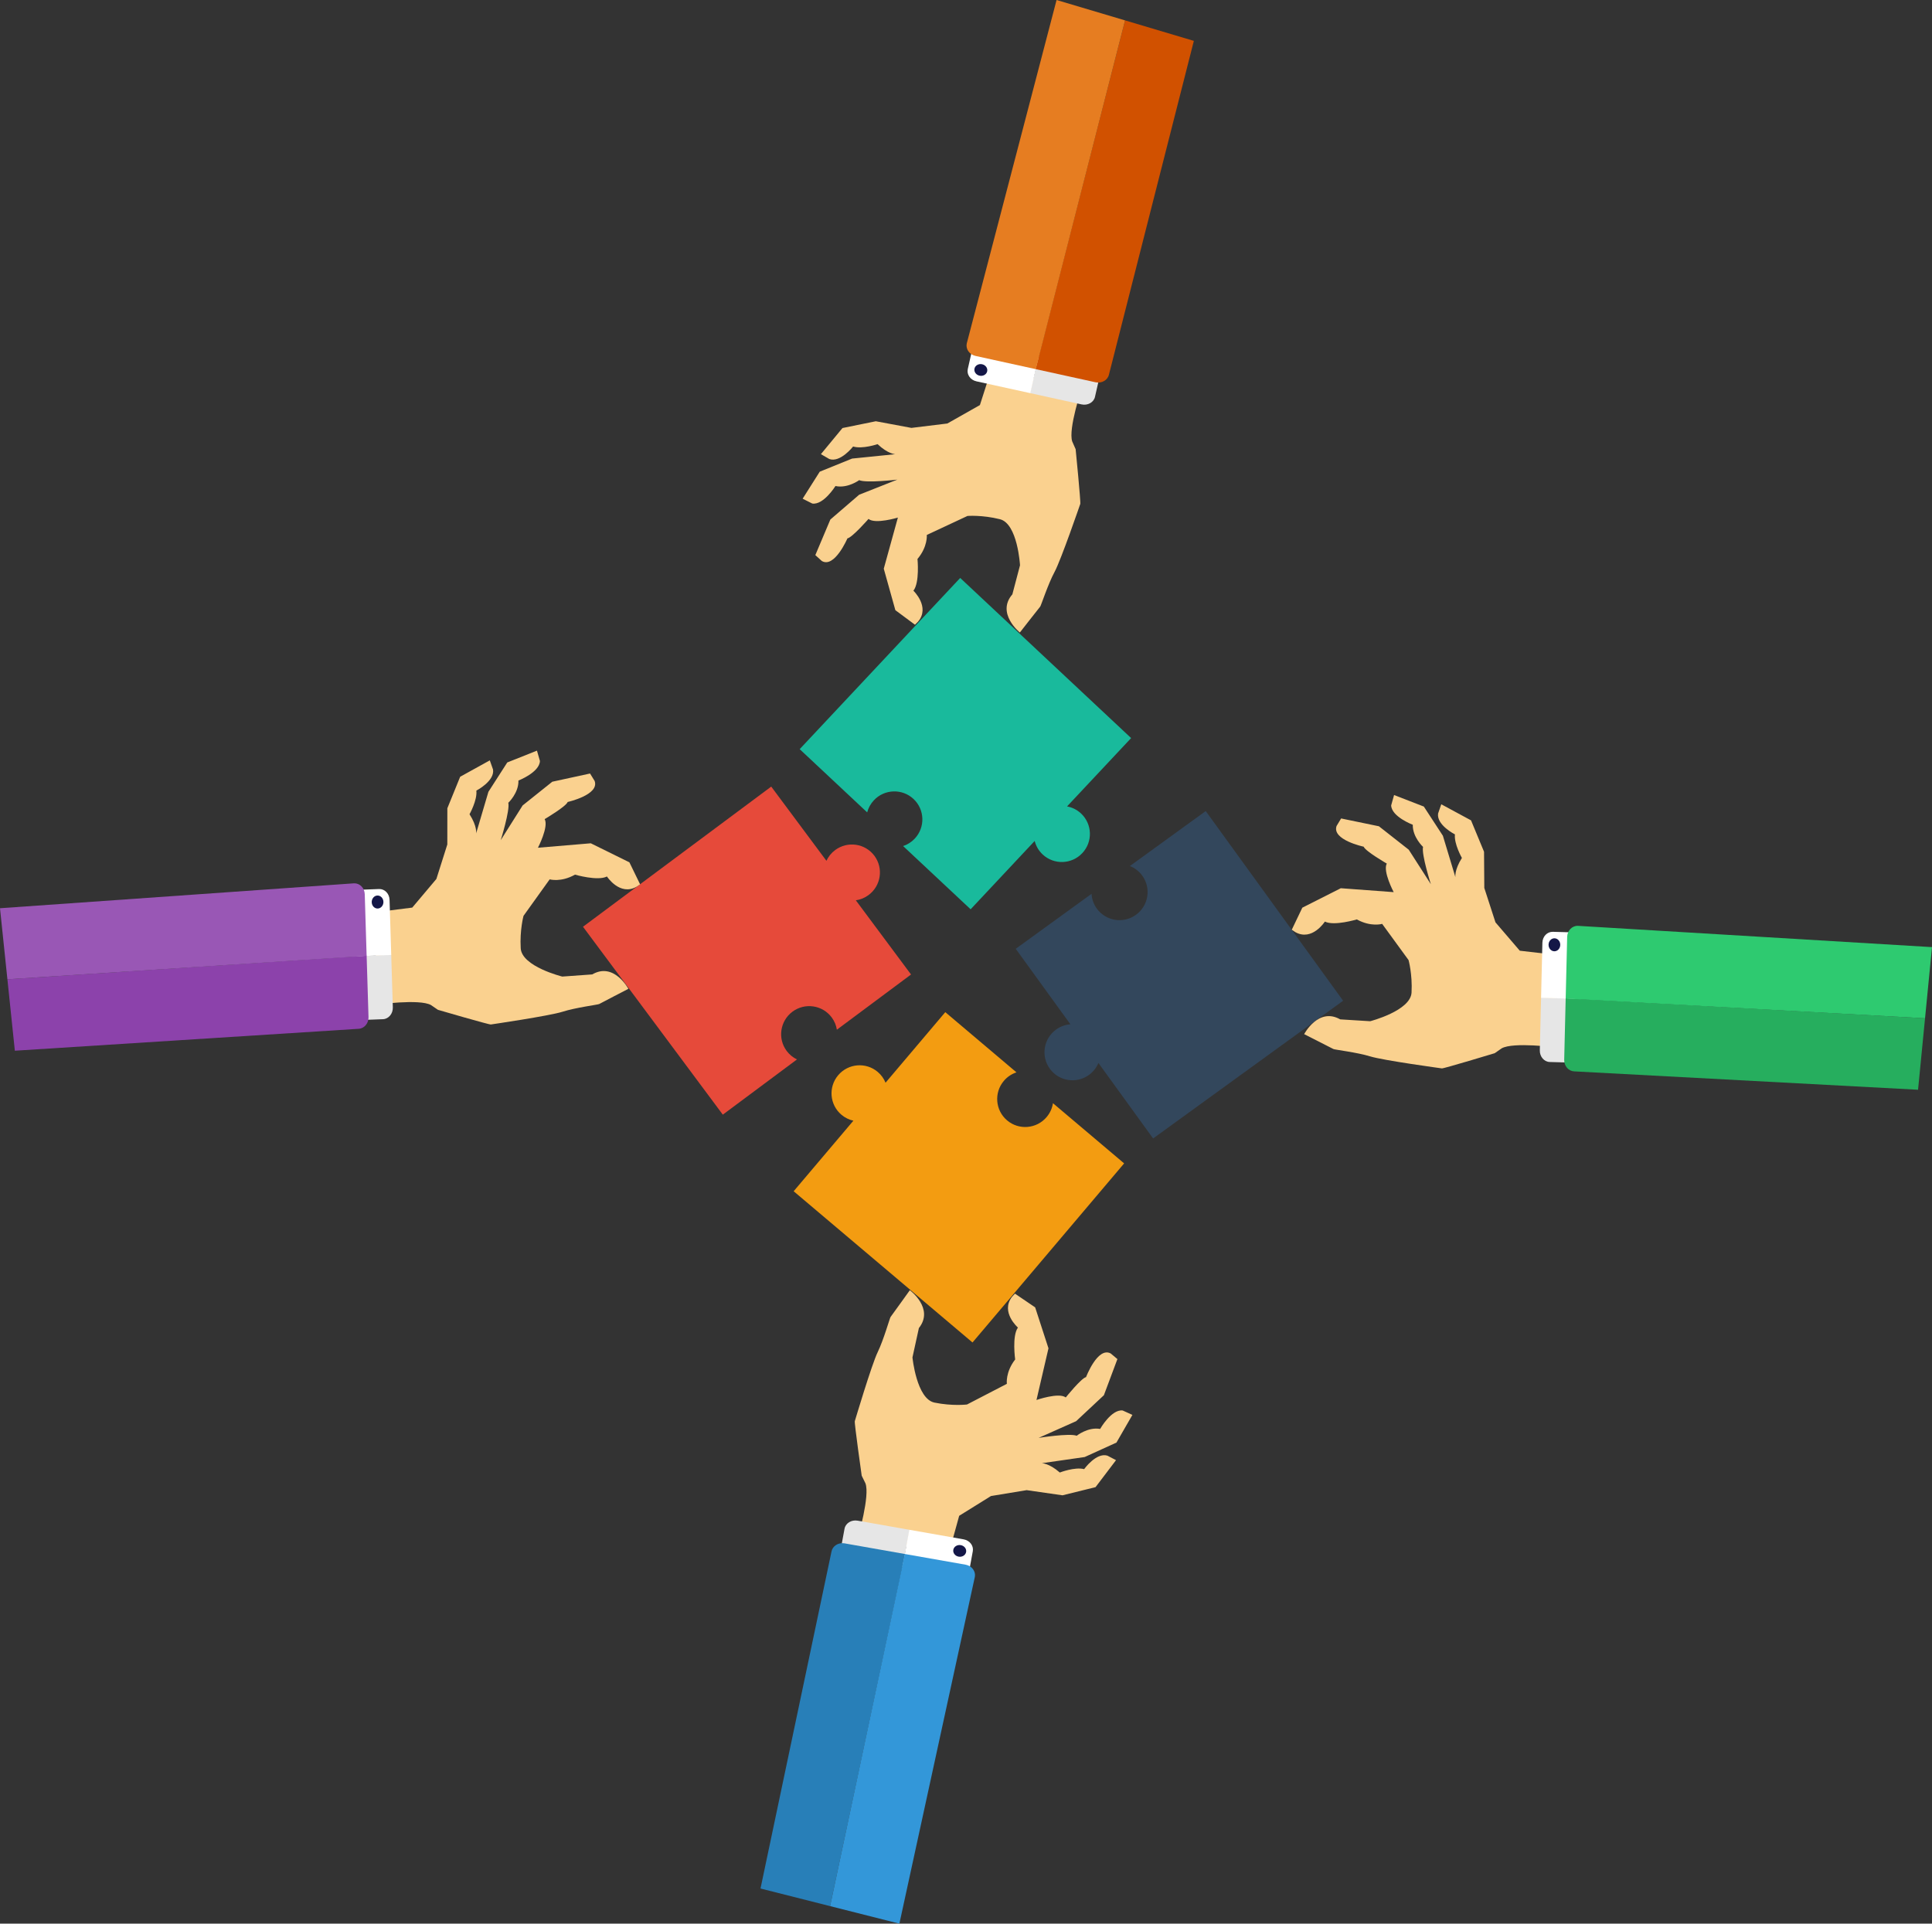 <?xml version="1.0" encoding="UTF-8" standalone="no"?>
<svg
   xmlns:dc="http://purl.org/dc/elements/1.1/"
   xmlns:cc="http://creativecommons.org/ns#"
   xmlns:rdf="http://www.w3.org/1999/02/22-rdf-syntax-ns#"
   xmlns:svg="http://www.w3.org/2000/svg"
   xmlns="http://www.w3.org/2000/svg"
   xmlns:sodipodi="http://sodipodi.sourceforge.net/DTD/sodipodi-0.dtd"
   xmlns:inkscape="http://www.inkscape.org/namespaces/inkscape"
   width="623.484pt"
   height="620.875pt"
   viewBox="0 0 623.484 620.875"
   version="1.2"
   id="svg621"
   sodipodi:docname="hands.svg"
   inkscape:version="0.92.5 (2060ec1f9f, 2020-04-08)">
  <rect x="0" y="0" width="623.484" height="620.875" fill="#333333" stroke="none"/>
  <sodipodi:namedview
     pagecolor="#ffffff"
     bordercolor="#666666"
     borderopacity="1"
     objecttolerance="10"
     gridtolerance="10"
     guidetolerance="10"
     inkscape:pageopacity="0"
     inkscape:pageshadow="2"
     inkscape:window-width="768"
     inkscape:window-height="480"
     id="namedview623"
     showgrid="false"
     inkscape:zoom="0.21851852"
     inkscape:cx="-197.68538"
     inkscape:cy="433.31771"
     inkscape:window-x="0"
     inkscape:window-y="0"
     inkscape:window-maximized="0"
     inkscape:current-layer="svg621" />
  <defs
     id="defs338">
    <clipPath
       id="clip1">
      <path
         d="M 414,370 H 520 V 477 H 414 Z m 0,0"
         id="path2"
         inkscape:connector-curvature="0" />
    </clipPath>
    <clipPath
       id="clip2">
      <path
         d="M 433.875,81 748.566,421.297 375.785,766.031 61.09,425.734 Z m 0,0"
         id="path5"
         inkscape:connector-curvature="0" />
    </clipPath>
    <clipPath
       id="clip3">
      <path
         d="M 433.875,81 748.566,421.297 375.785,766.031 61.09,425.734 Z m 0,0"
         id="path8"
         inkscape:connector-curvature="0" />
    </clipPath>
    <clipPath
       id="clip4">
      <path
         d="M 433.875,81 748.414,421.133 375.441,766.043 60.902,425.91 Z m 0,0"
         id="path11"
         inkscape:connector-curvature="0" />
    </clipPath>
    <clipPath
       id="clip5">
      <path
         d="M 344,295 H 452 V 403 H 344 Z m 0,0"
         id="path14"
         inkscape:connector-curvature="0" />
    </clipPath>
    <clipPath
       id="clip6">
      <path
         d="M 433.875,81 748.566,421.297 375.785,766.031 61.09,425.734 Z m 0,0"
         id="path17"
         inkscape:connector-curvature="0" />
    </clipPath>
    <clipPath
       id="clip7">
      <path
         d="M 433.875,81 748.566,421.297 375.785,766.031 61.09,425.734 Z m 0,0"
         id="path20"
         inkscape:connector-curvature="0" />
    </clipPath>
    <clipPath
       id="clip8">
      <path
         d="M 433.875,81 748.414,421.133 375.441,766.043 60.902,425.91 Z m 0,0"
         id="path23"
         inkscape:connector-curvature="0" />
    </clipPath>
    <clipPath
       id="clip9">
      <path
         d="M 342,435 H 450 V 543 H 342 Z m 0,0"
         id="path26"
         inkscape:connector-curvature="0" />
    </clipPath>
    <clipPath
       id="clip10">
      <path
         d="M 433.875,81 748.566,421.297 375.785,766.031 61.09,425.734 Z m 0,0"
         id="path29"
         inkscape:connector-curvature="0" />
    </clipPath>
    <clipPath
       id="clip11">
      <path
         d="M 433.875,81 748.566,421.297 375.785,766.031 61.09,425.734 Z m 0,0"
         id="path32"
         inkscape:connector-curvature="0" />
    </clipPath>
    <clipPath
       id="clip12">
      <path
         d="M 433.875,81 748.414,421.133 375.441,766.043 60.902,425.91 Z m 0,0"
         id="path35"
         inkscape:connector-curvature="0" />
    </clipPath>
    <clipPath
       id="clip13">
      <path
         d="M 274,362 H 381 V 469 H 274 Z m 0,0"
         id="path38"
         inkscape:connector-curvature="0" />
    </clipPath>
    <clipPath
       id="clip14">
      <path
         d="M 433.875,81 748.566,421.297 375.785,766.031 61.09,425.734 Z m 0,0"
         id="path41"
         inkscape:connector-curvature="0" />
    </clipPath>
    <clipPath
       id="clip15">
      <path
         d="M 433.875,81 748.566,421.297 375.785,766.031 61.09,425.734 Z m 0,0"
         id="path44"
         inkscape:connector-curvature="0" />
    </clipPath>
    <clipPath
       id="clip16">
      <path
         d="M 433.875,81 748.414,421.133 375.441,766.043 60.902,425.91 Z m 0,0"
         id="path47"
         inkscape:connector-curvature="0" />
    </clipPath>
    <clipPath
       id="clip17">
      <path
         d="m 362,525 h 90 v 86 h -90 z m 0,0"
         id="path50"
         inkscape:connector-curvature="0" />
    </clipPath>
    <clipPath
       id="clip18">
      <path
         d="M 433.875,81 748.566,421.297 375.785,766.031 61.09,425.734 Z m 0,0"
         id="path53"
         inkscape:connector-curvature="0" />
    </clipPath>
    <clipPath
       id="clip19">
      <path
         d="M 433.875,81 748.566,421.297 375.785,766.031 61.09,425.734 Z m 0,0"
         id="path56"
         inkscape:connector-curvature="0" />
    </clipPath>
    <clipPath
       id="clip20">
      <path
         d="M 433.875,81 748.414,421.133 375.441,766.043 60.902,425.91 Z m 0,0"
         id="path59"
         inkscape:connector-curvature="0" />
    </clipPath>
    <clipPath
       id="clip21">
      <path
         d="m 357,599 h 23 v 16 h -23 z m 0,0"
         id="path62"
         inkscape:connector-curvature="0" />
    </clipPath>
    <clipPath
       id="clip22">
      <path
         d="M 433.875,81 748.566,421.297 375.785,766.031 61.09,425.734 Z m 0,0"
         id="path65"
         inkscape:connector-curvature="0" />
    </clipPath>
    <clipPath
       id="clip23">
      <path
         d="M 433.875,81 748.566,421.297 375.785,766.031 61.09,425.734 Z m 0,0"
         id="path68"
         inkscape:connector-curvature="0" />
    </clipPath>
    <clipPath
       id="clip24">
      <path
         d="M 433.875,81 748.414,421.133 375.441,766.043 60.902,425.91 Z m 0,0"
         id="path71"
         inkscape:connector-curvature="0" />
    </clipPath>
    <clipPath
       id="clip25">
      <path
         d="m 377,602 h 24 v 16 h -24 z m 0,0"
         id="path74"
         inkscape:connector-curvature="0" />
    </clipPath>
    <clipPath
       id="clip26">
      <path
         d="M 433.875,81 748.566,421.297 375.785,766.031 61.09,425.734 Z m 0,0"
         id="path77"
         inkscape:connector-curvature="0" />
    </clipPath>
    <clipPath
       id="clip27">
      <path
         d="M 433.875,81 748.566,421.297 375.785,766.031 61.09,425.734 Z m 0,0"
         id="path80"
         inkscape:connector-curvature="0" />
    </clipPath>
    <clipPath
       id="clip28">
      <path
         d="M 433.875,81 748.414,421.133 375.441,766.043 60.902,425.91 Z m 0,0"
         id="path83"
         inkscape:connector-curvature="0" />
    </clipPath>
    <clipPath
       id="clip29">
      <path
         d="m 331,607 h 48 v 118 h -48 z m 0,0"
         id="path86"
         inkscape:connector-curvature="0" />
    </clipPath>
    <clipPath
       id="clip30">
      <path
         d="M 433.875,81 748.566,421.297 375.785,766.031 61.09,425.734 Z m 0,0"
         id="path89"
         inkscape:connector-curvature="0" />
    </clipPath>
    <clipPath
       id="clip31">
      <path
         d="M 433.875,81 748.566,421.297 375.785,766.031 61.09,425.734 Z m 0,0"
         id="path92"
         inkscape:connector-curvature="0" />
    </clipPath>
    <clipPath
       id="clip32">
      <path
         d="M 433.875,81 748.414,421.133 375.441,766.043 60.902,425.91 Z m 0,0"
         id="path95"
         inkscape:connector-curvature="0" />
    </clipPath>
    <clipPath
       id="clip33">
      <path
         d="m 354,610 h 48 v 120 h -48 z m 0,0"
         id="path98"
         inkscape:connector-curvature="0" />
    </clipPath>
    <clipPath
       id="clip34">
      <path
         d="M 433.875,81 748.566,421.297 375.785,766.031 61.09,425.734 Z m 0,0"
         id="path101"
         inkscape:connector-curvature="0" />
    </clipPath>
    <clipPath
       id="clip35">
      <path
         d="M 433.875,81 748.566,421.297 375.785,766.031 61.09,425.734 Z m 0,0"
         id="path104"
         inkscape:connector-curvature="0" />
    </clipPath>
    <clipPath
       id="clip36">
      <path
         d="M 433.875,81 748.414,421.133 375.441,766.043 60.902,425.91 Z m 0,0"
         id="path107"
         inkscape:connector-curvature="0" />
    </clipPath>
    <clipPath
       id="clip37">
      <path
         d="m 394,607 h 5 v 5 h -5 z m 0,0"
         id="path110"
         inkscape:connector-curvature="0" />
    </clipPath>
    <clipPath
       id="clip38">
      <path
         d="M 433.875,81 748.566,421.297 375.785,766.031 61.09,425.734 Z m 0,0"
         id="path113"
         inkscape:connector-curvature="0" />
    </clipPath>
    <clipPath
       id="clip39">
      <path
         d="M 433.875,81 748.566,421.297 375.785,766.031 61.09,425.734 Z m 0,0"
         id="path116"
         inkscape:connector-curvature="0" />
    </clipPath>
    <clipPath
       id="clip40">
      <path
         d="M 433.875,81 748.414,421.133 375.441,766.043 60.902,425.91 Z m 0,0"
         id="path119"
         inkscape:connector-curvature="0" />
    </clipPath>
    <clipPath
       id="clip41">
      <path
         d="m 207,351 h 87 v 89 h -87 z m 0,0"
         id="path122"
         inkscape:connector-curvature="0" />
    </clipPath>
    <clipPath
       id="clip42">
      <path
         d="M 433.875,81 748.566,421.297 375.785,766.031 61.09,425.734 Z m 0,0"
         id="path125"
         inkscape:connector-curvature="0" />
    </clipPath>
    <clipPath
       id="clip43">
      <path
         d="M 433.875,81 748.566,421.297 375.785,766.031 61.09,425.734 Z m 0,0"
         id="path128"
         inkscape:connector-curvature="0" />
    </clipPath>
    <clipPath
       id="clip44">
      <path
         d="M 433.875,81 748.414,421.133 375.441,766.043 60.902,425.91 Z m 0,0"
         id="path131"
         inkscape:connector-curvature="0" />
    </clipPath>
    <clipPath
       id="clip45">
      <path
         d="m 200,417 h 14 v 22 h -14 z m 0,0"
         id="path134"
         inkscape:connector-curvature="0" />
    </clipPath>
    <clipPath
       id="clip46">
      <path
         d="M 433.875,81 748.566,421.297 375.785,766.031 61.09,425.734 Z m 0,0"
         id="path137"
         inkscape:connector-curvature="0" />
    </clipPath>
    <clipPath
       id="clip47">
      <path
         d="M 433.875,81 748.566,421.297 375.785,766.031 61.09,425.734 Z m 0,0"
         id="path140"
         inkscape:connector-curvature="0" />
    </clipPath>
    <clipPath
       id="clip48">
      <path
         d="M 433.875,81 748.414,421.133 375.441,766.043 60.902,425.91 Z m 0,0"
         id="path143"
         inkscape:connector-curvature="0" />
    </clipPath>
    <clipPath
       id="clip49">
      <path
         d="m 200,396 h 13 v 22 h -13 z m 0,0"
         id="path146"
         inkscape:connector-curvature="0" />
    </clipPath>
    <clipPath
       id="clip50">
      <path
         d="M 433.875,81 748.566,421.297 375.785,766.031 61.09,425.734 Z m 0,0"
         id="path149"
         inkscape:connector-curvature="0" />
    </clipPath>
    <clipPath
       id="clip51">
      <path
         d="M 433.875,81 748.566,421.297 375.785,766.031 61.09,425.734 Z m 0,0"
         id="path152"
         inkscape:connector-curvature="0" />
    </clipPath>
    <clipPath
       id="clip52">
      <path
         d="M 433.875,81 748.414,421.133 375.441,766.043 60.902,425.91 Z m 0,0"
         id="path155"
         inkscape:connector-curvature="0" />
    </clipPath>
    <clipPath
       id="clip53">
      <path
         d="m 88,417 h 118 v 32 H 88 Z m 0,0"
         id="path158"
         inkscape:connector-curvature="0" />
    </clipPath>
    <clipPath
       id="clip54">
      <path
         d="M 433.875,81 748.566,421.297 375.785,766.031 61.09,425.734 Z m 0,0"
         id="path161"
         inkscape:connector-curvature="0" />
    </clipPath>
    <clipPath
       id="clip55">
      <path
         d="M 433.875,81 748.566,421.297 375.785,766.031 61.09,425.734 Z m 0,0"
         id="path164"
         inkscape:connector-curvature="0" />
    </clipPath>
    <clipPath
       id="clip56">
      <path
         d="M 433.875,81 748.414,421.133 375.441,766.043 60.902,425.91 Z m 0,0"
         id="path167"
         inkscape:connector-curvature="0" />
    </clipPath>
    <clipPath
       id="clip57">
      <path
         d="m 86,394 h 119 v 32 H 86 Z m 0,0"
         id="path170"
         inkscape:connector-curvature="0" />
    </clipPath>
    <clipPath
       id="clip58">
      <path
         d="M 433.875,81 748.566,421.297 375.785,766.031 61.09,425.734 Z m 0,0"
         id="path173"
         inkscape:connector-curvature="0" />
    </clipPath>
    <clipPath
       id="clip59">
      <path
         d="M 433.875,81 748.566,421.297 375.785,766.031 61.09,425.734 Z m 0,0"
         id="path176"
         inkscape:connector-curvature="0" />
    </clipPath>
    <clipPath
       id="clip60">
      <path
         d="M 433.875,81 748.414,421.133 375.441,766.043 60.902,425.91 Z m 0,0"
         id="path179"
         inkscape:connector-curvature="0" />
    </clipPath>
    <clipPath
       id="clip61">
      <path
         d="m 206,398 h 5 v 5 h -5 z m 0,0"
         id="path182"
         inkscape:connector-curvature="0" />
    </clipPath>
    <clipPath
       id="clip62">
      <path
         d="M 433.875,81 748.566,421.297 375.785,766.031 61.09,425.734 Z m 0,0"
         id="path185"
         inkscape:connector-curvature="0" />
    </clipPath>
    <clipPath
       id="clip63">
      <path
         d="M 433.875,81 748.566,421.297 375.785,766.031 61.09,425.734 Z m 0,0"
         id="path188"
         inkscape:connector-curvature="0" />
    </clipPath>
    <clipPath
       id="clip64">
      <path
         d="M 433.875,81 748.414,421.133 375.441,766.043 60.902,425.91 Z m 0,0"
         id="path191"
         inkscape:connector-curvature="0" />
    </clipPath>
    <clipPath
       id="clip65">
      <path
         d="m 345,227 h 91 v 87 h -91 z m 0,0"
         id="path194"
         inkscape:connector-curvature="0" />
    </clipPath>
    <clipPath
       id="clip66">
      <path
         d="M 433.875,81 748.566,421.297 375.785,766.031 61.09,425.734 Z m 0,0"
         id="path197"
         inkscape:connector-curvature="0" />
    </clipPath>
    <clipPath
       id="clip67">
      <path
         d="M 433.875,81 748.566,421.297 375.785,766.031 61.09,425.734 Z m 0,0"
         id="path200"
         inkscape:connector-curvature="0" />
    </clipPath>
    <clipPath
       id="clip68">
      <path
         d="M 433.875,81 748.414,421.133 375.441,766.043 60.902,425.91 Z m 0,0"
         id="path203"
         inkscape:connector-curvature="0" />
    </clipPath>
    <clipPath
       id="clip69">
      <path
         d="m 418,224 h 24 v 16 h -24 z m 0,0"
         id="path206"
         inkscape:connector-curvature="0" />
    </clipPath>
    <clipPath
       id="clip70">
      <path
         d="M 433.875,81 748.566,421.297 375.785,766.031 61.09,425.734 Z m 0,0"
         id="path209"
         inkscape:connector-curvature="0" />
    </clipPath>
    <clipPath
       id="clip71">
      <path
         d="M 433.875,81 748.566,421.297 375.785,766.031 61.09,425.734 Z m 0,0"
         id="path212"
         inkscape:connector-curvature="0" />
    </clipPath>
    <clipPath
       id="clip72">
      <path
         d="M 433.875,81 748.414,421.133 375.441,766.043 60.902,425.91 Z m 0,0"
         id="path215"
         inkscape:connector-curvature="0" />
    </clipPath>
    <clipPath
       id="clip73">
      <path
         d="m 398,220 h 24 v 17 h -24 z m 0,0"
         id="path218"
         inkscape:connector-curvature="0" />
    </clipPath>
    <clipPath
       id="clip74">
      <path
         d="M 433.875,81 748.566,421.297 375.785,766.031 61.09,425.734 Z m 0,0"
         id="path221"
         inkscape:connector-curvature="0" />
    </clipPath>
    <clipPath
       id="clip75">
      <path
         d="M 433.875,81 748.566,421.297 375.785,766.031 61.09,425.734 Z m 0,0"
         id="path224"
         inkscape:connector-curvature="0" />
    </clipPath>
    <clipPath
       id="clip76">
      <path
         d="M 433.875,81 748.414,421.133 375.441,766.043 60.902,425.91 Z m 0,0"
         id="path227"
         inkscape:connector-curvature="0" />
    </clipPath>
    <clipPath
       id="clip77">
      <path
         d="m 420,115 h 52 v 118 h -52 z m 0,0"
         id="path230"
         inkscape:connector-curvature="0" />
    </clipPath>
    <clipPath
       id="clip78">
      <path
         d="M 433.875,81 748.566,421.297 375.785,766.031 61.09,425.734 Z m 0,0"
         id="path233"
         inkscape:connector-curvature="0" />
    </clipPath>
    <clipPath
       id="clip79">
      <path
         d="M 433.875,81 748.566,421.297 375.785,766.031 61.09,425.734 Z m 0,0"
         id="path236"
         inkscape:connector-curvature="0" />
    </clipPath>
    <clipPath
       id="clip80">
      <path
         d="M 433.875,81 748.414,421.133 375.441,766.043 60.902,425.91 Z m 0,0"
         id="path239"
         inkscape:connector-curvature="0" />
    </clipPath>
    <clipPath
       id="clip81">
      <path
         d="m 398,109 h 52 v 120 h -52 z m 0,0"
         id="path242"
         inkscape:connector-curvature="0" />
    </clipPath>
    <clipPath
       id="clip82">
      <path
         d="M 433.875,81 748.566,421.297 375.785,766.031 61.09,425.734 Z m 0,0"
         id="path245"
         inkscape:connector-curvature="0" />
    </clipPath>
    <clipPath
       id="clip83">
      <path
         d="M 433.875,81 748.566,421.297 375.785,766.031 61.09,425.734 Z m 0,0"
         id="path248"
         inkscape:connector-curvature="0" />
    </clipPath>
    <clipPath
       id="clip84">
      <path
         d="M 433.875,81 748.414,421.133 375.441,766.043 60.902,425.91 Z m 0,0"
         id="path251"
         inkscape:connector-curvature="0" />
    </clipPath>
    <clipPath
       id="clip85">
      <path
         d="m 400,226 h 6 v 5 h -6 z m 0,0"
         id="path254"
         inkscape:connector-curvature="0" />
    </clipPath>
    <clipPath
       id="clip86">
      <path
         d="M 433.875,81 748.566,421.297 375.785,766.031 61.09,425.734 Z m 0,0"
         id="path257"
         inkscape:connector-curvature="0" />
    </clipPath>
    <clipPath
       id="clip87">
      <path
         d="M 433.875,81 748.566,421.297 375.785,766.031 61.09,425.734 Z m 0,0"
         id="path260"
         inkscape:connector-curvature="0" />
    </clipPath>
    <clipPath
       id="clip88">
      <path
         d="M 433.875,81 748.414,421.133 375.441,766.043 60.902,425.91 Z m 0,0"
         id="path263"
         inkscape:connector-curvature="0" />
    </clipPath>
    <clipPath
       id="clip89">
      <path
         d="m 503,365 h 87 v 89 h -87 z m 0,0"
         id="path266"
         inkscape:connector-curvature="0" />
    </clipPath>
    <clipPath
       id="clip90">
      <path
         d="M 433.875,81 748.566,421.297 375.785,766.031 61.09,425.734 Z m 0,0"
         id="path269"
         inkscape:connector-curvature="0" />
    </clipPath>
    <clipPath
       id="clip91">
      <path
         d="M 433.875,81 748.566,421.297 375.785,766.031 61.09,425.734 Z m 0,0"
         id="path272"
         inkscape:connector-curvature="0" />
    </clipPath>
    <clipPath
       id="clip92">
      <path
         d="M 433.875,81 748.414,421.133 375.441,766.043 60.902,425.91 Z m 0,0"
         id="path275"
         inkscape:connector-curvature="0" />
    </clipPath>
    <clipPath
       id="clip93">
      <path
         d="m 583,431 h 13 v 22 h -13 z m 0,0"
         id="path278"
         inkscape:connector-curvature="0" />
    </clipPath>
    <clipPath
       id="clip94">
      <path
         d="M 433.875,81 748.566,421.297 375.785,766.031 61.09,425.734 Z m 0,0"
         id="path281"
         inkscape:connector-curvature="0" />
    </clipPath>
    <clipPath
       id="clip95">
      <path
         d="M 433.875,81 748.566,421.297 375.785,766.031 61.09,425.734 Z m 0,0"
         id="path284"
         inkscape:connector-curvature="0" />
    </clipPath>
    <clipPath
       id="clip96">
      <path
         d="M 433.875,81 748.414,421.133 375.441,766.043 60.902,425.91 Z m 0,0"
         id="path287"
         inkscape:connector-curvature="0" />
    </clipPath>
    <clipPath
       id="clip97">
      <path
         d="m 583,409 h 14 v 23 h -14 z m 0,0"
         id="path290"
         inkscape:connector-curvature="0" />
    </clipPath>
    <clipPath
       id="clip98">
      <path
         d="M 433.875,81 748.566,421.297 375.785,766.031 61.09,425.734 Z m 0,0"
         id="path293"
         inkscape:connector-curvature="0" />
    </clipPath>
    <clipPath
       id="clip99">
      <path
         d="M 433.875,81 748.566,421.297 375.785,766.031 61.09,425.734 Z m 0,0"
         id="path296"
         inkscape:connector-curvature="0" />
    </clipPath>
    <clipPath
       id="clip100">
      <path
         d="M 433.875,81 748.414,421.133 375.441,766.043 60.902,425.91 Z m 0,0"
         id="path299"
         inkscape:connector-curvature="0" />
    </clipPath>
    <clipPath
       id="clip101">
      <path
         d="m 591,431 h 117 v 30 H 591 Z m 0,0"
         id="path302"
         inkscape:connector-curvature="0" />
    </clipPath>
    <clipPath
       id="clip102">
      <path
         d="M 433.875,81 748.566,421.297 375.785,766.031 61.09,425.734 Z m 0,0"
         id="path305"
         inkscape:connector-curvature="0" />
    </clipPath>
    <clipPath
       id="clip103">
      <path
         d="M 433.875,81 748.566,421.297 375.785,766.031 61.09,425.734 Z m 0,0"
         id="path308"
         inkscape:connector-curvature="0" />
    </clipPath>
    <clipPath
       id="clip104">
      <path
         d="M 433.875,81 748.414,421.133 375.441,766.043 60.902,425.91 Z m 0,0"
         id="path311"
         inkscape:connector-curvature="0" />
    </clipPath>
    <clipPath
       id="clip105">
      <path
         d="m 591,407 h 119 v 31 H 591 Z m 0,0"
         id="path314"
         inkscape:connector-curvature="0" />
    </clipPath>
    <clipPath
       id="clip106">
      <path
         d="M 433.875,81 748.566,421.297 375.785,766.031 61.09,425.734 Z m 0,0"
         id="path317"
         inkscape:connector-curvature="0" />
    </clipPath>
    <clipPath
       id="clip107">
      <path
         d="M 433.875,81 748.566,421.297 375.785,766.031 61.09,425.734 Z m 0,0"
         id="path320"
         inkscape:connector-curvature="0" />
    </clipPath>
    <clipPath
       id="clip108">
      <path
         d="M 433.875,81 748.414,421.133 375.441,766.043 60.902,425.91 Z m 0,0"
         id="path323"
         inkscape:connector-curvature="0" />
    </clipPath>
    <clipPath
       id="clip109">
      <path
         d="m 586,411 h 4 v 6 h -4 z m 0,0"
         id="path326"
         inkscape:connector-curvature="0" />
    </clipPath>
    <clipPath
       id="clip110">
      <path
         d="M 433.875,81 748.566,421.297 375.785,766.031 61.09,425.734 Z m 0,0"
         id="path329"
         inkscape:connector-curvature="0" />
    </clipPath>
    <clipPath
       id="clip111">
      <path
         d="M 433.875,81 748.566,421.297 375.785,766.031 61.09,425.734 Z m 0,0"
         id="path332"
         inkscape:connector-curvature="0" />
    </clipPath>
    <clipPath
       id="clip112">
      <path
         d="M 433.875,81 748.414,421.133 375.441,766.043 60.902,425.91 Z m 0,0"
         id="path335"
         inkscape:connector-curvature="0" />
    </clipPath>
  </defs>
  <g
     id="surface1"
     transform="translate(-86.484,-109.113)">
    <g
       clip-path="url(#clip1)"
       id="g348"
       style="clip-rule:nonzero">
      <g
         clip-path="url(#clip2)"
         id="g346"
         style="clip-rule:nonzero">
        <g
           clip-path="url(#clip3)"
           id="g344"
           style="clip-rule:nonzero">
          <g
             clip-path="url(#clip4)"
             id="g342"
             style="clip-rule:nonzero">
            <path
               style="fill:#33475c;fill-opacity:1;fill-rule:nonzero;stroke:none"
               d="m 519.93,432.113 -44.34,-61.223 -24.477,17.742 c 1.551,0.609 2.949,1.652 4,3.102 2.93,4.043 2.02,9.703 -2.031,12.637 -4.055,2.938 -9.711,2.043 -12.641,-2.004 -1.047,-1.449 -1.602,-3.105 -1.699,-4.766 l -24.473,17.742 17.648,24.367 c -1.613,0.125 -3.211,0.684 -4.617,1.699 -4.051,2.938 -4.961,8.598 -2.031,12.641 2.93,4.047 8.586,4.941 12.637,2.008 1.406,-1.02 2.434,-2.367 3.055,-3.859 l 17.648,24.367 61.32,-44.453"
               id="path340"
               inkscape:connector-curvature="0" />
          </g>
        </g>
      </g>
    </g>
    <g
       clip-path="url(#clip5)"
       id="g358"
       style="clip-rule:nonzero">
      <g
         clip-path="url(#clip6)"
         id="g356"
         style="clip-rule:nonzero">
        <g
           clip-path="url(#clip7)"
           id="g354"
           style="clip-rule:nonzero">
          <g
             clip-path="url(#clip8)"
             id="g352"
             style="clip-rule:nonzero">
            <path
               style="fill:#19ba9c;fill-opacity:1;fill-rule:nonzero;stroke:none"
               d="m 435.758,384.465 c 3.422,-3.648 3.242,-9.375 -0.402,-12.789 -1.305,-1.223 -2.875,-1.98 -4.516,-2.285 l 20.676,-22.055 -55.164,-51.684 -51.797,55.258 21.781,20.406 c 0.371,-1.414 1.086,-2.758 2.16,-3.902 3.418,-3.648 9.148,-3.84 12.793,-0.426 3.645,3.414 3.824,9.141 0.402,12.789 -1.07,1.145 -2.367,1.949 -3.758,2.406 l 21.785,20.41 20.672,-22.055 c 0.41,1.613 1.27,3.133 2.574,4.355 3.645,3.414 9.371,3.223 12.793,-0.43"
               id="path350"
               inkscape:connector-curvature="0" />
          </g>
        </g>
      </g>
    </g>
    <g
       clip-path="url(#clip9)"
       id="g368"
       style="clip-rule:nonzero">
      <g
         clip-path="url(#clip10)"
         id="g366"
         style="clip-rule:nonzero">
        <g
           clip-path="url(#clip11)"
           id="g364"
           style="clip-rule:nonzero">
          <g
             clip-path="url(#clip12)"
             id="g362"
             style="clip-rule:nonzero">
            <path
               style="fill:#f39c11;fill-opacity:1;fill-rule:nonzero;stroke:none"
               d="m 449.262,484.609 -22.973,-19.43 c -0.246,1.598 -0.918,3.152 -2.043,4.477 -3.23,3.816 -8.941,4.301 -12.754,1.074 -3.816,-3.227 -4.285,-8.934 -1.051,-12.754 1.117,-1.324 2.539,-2.246 4.074,-2.75 l -22.973,-19.43 -19.277,22.773 c -0.531,-1.309 -1.379,-2.512 -2.531,-3.488 -3.812,-3.227 -9.523,-2.746 -12.758,1.074 -3.234,3.82 -2.762,9.531 1.051,12.754 1.152,0.977 2.48,1.609 3.859,1.918 l -19.277,22.773 57.719,48.812 48.934,-57.805"
               id="path360"
               inkscape:connector-curvature="0" />
          </g>
        </g>
      </g>
    </g>
    <g
       clip-path="url(#clip13)"
       id="g378"
       style="clip-rule:nonzero">
      <g
         clip-path="url(#clip14)"
         id="g376"
         style="clip-rule:nonzero">
        <g
           clip-path="url(#clip15)"
           id="g374"
           style="clip-rule:nonzero">
          <g
             clip-path="url(#clip16)"
             id="g372"
             style="clip-rule:nonzero">
            <path
               style="fill:#e64a3a;fill-opacity:1;fill-rule:nonzero;stroke:none"
               d="m 354.883,437.488 c 0.902,1.211 1.453,2.578 1.672,3.973 l 23.934,-17.82 -17.816,-23.945 c 1.449,-0.211 2.867,-0.773 4.121,-1.707 4.012,-2.988 4.852,-8.66 1.871,-12.664 -2.984,-4.008 -8.652,-4.832 -12.664,-1.844 -1.258,0.934 -2.203,2.133 -2.816,3.461 l -17.816,-23.949 -60.746,45.234 45.121,60.648 23.934,-17.82 c -1.273,-0.613 -2.422,-1.535 -3.324,-2.746 -2.98,-4.004 -2.145,-9.676 1.867,-12.664 4.016,-2.988 9.684,-2.16 12.664,1.844"
               id="path370"
               inkscape:connector-curvature="0" />
          </g>
        </g>
      </g>
    </g>
    <g
       clip-path="url(#clip17)"
       id="g388"
       style="clip-rule:nonzero">
      <g
         clip-path="url(#clip18)"
         id="g386"
         style="clip-rule:nonzero">
        <g
           clip-path="url(#clip19)"
           id="g384"
           style="clip-rule:nonzero">
          <g
             clip-path="url(#clip20)"
             id="g382"
             style="clip-rule:nonzero">
            <path
               style="fill:#fad18f;fill-opacity:1;fill-rule:nonzero;stroke:none"
               d="m 442.719,559.438 -8.957,8.379 -12.102,5.387 c 0,0 9.945,-1.602 12.289,-0.688 0,0 3.621,-2.895 7.566,-2.203 0,0 3.617,-6.387 7.258,-5.957 l 3.156,1.426 -5.152,8.938 -10.254,4.664 -13.859,1.996 c 0,0 2.293,-0.078 5.832,3 0,0 4.84,-1.875 7.859,-1.09 0,0 3.898,-5.457 7.5,-4.355 l 2.785,1.457 -6.609,8.711 -10.66,2.633 -11.566,-1.664 -11.523,1.898 -10.258,6.379 -3.336,12.094 -11.43,-2.363 -17.918,-2.711 c 0,0 3.969,-13.555 2.426,-17.52 l -1.199,-2.445 c 0,0 -2.41,-17.07 -2.23,-17.582 0,0 5.457,-18.332 7.391,-22.301 1.934,-3.969 3.902,-11.043 4.16,-11.352 0.258,-0.309 6.207,-8.621 6.207,-8.621 0,0 7.969,5.867 2.926,12.211 l -2.074,9.469 c 0,0 1.309,13.395 7.102,14.586 5.793,1.188 10.5,0.613 10.5,0.613 0,0 8.246,-4.301 12.863,-6.668 0,0 -0.516,-3.742 2.68,-7.867 0,0 -1.066,-7.586 0.891,-10.293 0,0 -5.73,-5.016 -1.898,-9.934 l 0.938,-1.016 6.52,4.43 4.297,13.215 -3.871,16.68 c 0,0 7.219,-2.523 9.453,-0.824 0,0 5.031,-6.254 6.543,-6.559 0,0 3.75,-9.887 7.957,-7.637 l 2.164,1.812 -4.363,11.672"
               id="path380"
               inkscape:connector-curvature="0" />
          </g>
        </g>
      </g>
    </g>
    <g
       clip-path="url(#clip21)"
       id="g398"
       style="clip-rule:nonzero">
      <g
         clip-path="url(#clip22)"
         id="g396"
         style="clip-rule:nonzero">
        <g
           clip-path="url(#clip23)"
           id="g394"
           style="clip-rule:nonzero">
          <g
             clip-path="url(#clip24)"
             id="g392"
             style="clip-rule:nonzero">
            <path
               style="fill:#e6e6e6;fill-opacity:1;fill-rule:nonzero;stroke:none"
               d="m 363.25,599.922 c -1.988,-0.352 -3.891,0.809 -4.223,2.598 l -1.004,5.453 c -0.332,1.789 1.043,3.504 3.031,3.852 l 16.75,2.953 L 380,602.875 363.25,599.922"
               id="path390"
               inkscape:connector-curvature="0" />
          </g>
        </g>
      </g>
    </g>
    <g
       clip-path="url(#clip25)"
       id="g408"
       style="clip-rule:nonzero">
      <g
         clip-path="url(#clip26)"
         id="g406"
         style="clip-rule:nonzero">
        <g
           clip-path="url(#clip27)"
           id="g404"
           style="clip-rule:nonzero">
          <g
             clip-path="url(#clip28)"
             id="g402"
             style="clip-rule:nonzero">
            <path
               style="fill:#ffffff;fill-opacity:1;fill-rule:nonzero;stroke:none"
               d="m 397.465,605.953 -17.535,-3.09 -2.195,11.902 17.539,3.09 c 1.984,0.352 3.805,-0.797 4.137,-2.586 l 1.004,-5.457 c 0.332,-1.785 -0.961,-3.508 -2.949,-3.859"
               id="path400"
               inkscape:connector-curvature="0" />
          </g>
        </g>
      </g>
    </g>
    <g
       clip-path="url(#clip29)"
       id="g418"
       style="clip-rule:nonzero">
      <g
         clip-path="url(#clip30)"
         id="g416"
         style="clip-rule:nonzero">
        <g
           clip-path="url(#clip31)"
           id="g414"
           style="clip-rule:nonzero">
          <g
             clip-path="url(#clip32)"
             id="g412"
             style="clip-rule:nonzero">
            <path
               style="fill:#287fb8;fill-opacity:1;fill-rule:nonzero;stroke:none"
               d="m 359.004,607.242 c -1.984,-0.348 -3.855,0.867 -4.184,2.652 l -22.91,108.754 22.461,5.684 24.188,-113.641 -19.555,-3.449"
               id="path410"
               inkscape:connector-curvature="0" />
          </g>
        </g>
      </g>
    </g>
    <g
       clip-path="url(#clip33)"
       id="g428"
       style="clip-rule:nonzero">
      <g
         clip-path="url(#clip34)"
         id="g426"
         style="clip-rule:nonzero">
        <g
           clip-path="url(#clip35)"
           id="g424"
           style="clip-rule:nonzero">
          <g
             clip-path="url(#clip36)"
             id="g422"
             style="clip-rule:nonzero">
            <path
               style="fill:#3397d9;fill-opacity:1;fill-rule:nonzero;stroke:none"
               d="m 398.117,614.137 -19.629,-3.457 -24.117,113.652 22.359,5.656 24.355,-111.938 c 0.332,-1.785 -0.984,-3.562 -2.969,-3.914"
               id="path420"
               inkscape:connector-curvature="0" />
          </g>
        </g>
      </g>
    </g>
    <g
       clip-path="url(#clip37)"
       id="g438"
       style="clip-rule:nonzero">
      <g
         clip-path="url(#clip38)"
         id="g436"
         style="clip-rule:nonzero">
        <g
           clip-path="url(#clip39)"
           id="g434"
           style="clip-rule:nonzero">
          <g
             clip-path="url(#clip40)"
             id="g432"
             style="clip-rule:nonzero">
            <path
               style="fill:#141747;fill-opacity:1;fill-rule:nonzero;stroke:none"
               d="m 398.262,610.043 c -0.188,1.027 -1.266,1.695 -2.406,1.492 -1.141,-0.199 -1.91,-1.195 -1.723,-2.219 0.191,-1.027 1.27,-1.695 2.41,-1.492 1.137,0.199 1.91,1.195 1.719,2.219"
               id="path430"
               inkscape:connector-curvature="0" />
          </g>
        </g>
      </g>
    </g>
    <g
       clip-path="url(#clip41)"
       id="g448"
       style="clip-rule:nonzero">
      <g
         clip-path="url(#clip42)"
         id="g446"
         style="clip-rule:nonzero">
        <g
           clip-path="url(#clip43)"
           id="g444"
           style="clip-rule:nonzero">
          <g
             clip-path="url(#clip44)"
             id="g442"
             style="clip-rule:nonzero">
            <path
               style="fill:#fad18f;fill-opacity:1;fill-rule:nonzero;stroke:none"
               d="m 264.723,361.418 -9.578,7.66 -7.066,11.207 c 0,0 3.016,-9.617 2.445,-12.066 0,0 3.383,-3.168 3.266,-7.176 0,0 6.84,-2.66 6.934,-6.324 l -0.957,-3.332 -9.582,3.816 -6.086,9.48 -3.965,13.434 c 0,0 0.406,-2.258 -2.129,-6.203 0,0 2.547,-4.523 2.207,-7.625 0,0 5.957,-3.074 5.383,-6.797 l -1.043,-2.965 -9.566,5.289 -4.137,10.176 -0.012,11.684 -3.531,11.137 -7.785,9.234 -12.445,1.57 0.695,11.652 0.113,18.121 c 0,0 13.984,-1.98 17.688,0.117 l 2.242,1.535 c 0,0 16.551,4.836 17.078,4.73 0,0 18.922,-2.77 23.129,-4.113 4.203,-1.348 11.488,-2.277 11.828,-2.488 0.344,-0.211 9.422,-4.906 9.422,-4.906 0,0 -4.66,-8.73 -11.66,-4.652 l -9.672,0.695 c 0,0 -13.062,-3.219 -13.41,-9.121 -0.344,-5.902 0.902,-10.48 0.902,-10.48 0,0 5.434,-7.547 8.441,-11.773 0,0 3.629,1.047 8.168,-1.523 0,0 7.355,2.141 10.312,0.594 0,0 4.141,6.395 9.559,3.305 l 1.141,-0.781 -3.449,-7.09 -12.461,-6.148 -17.059,1.438 c 0,0 3.531,-6.785 2.172,-9.238 0,0 6.91,-4.082 7.43,-5.535 0,0 10.316,-2.293 8.695,-6.781 l -1.48,-2.402 -12.176,2.648"
               id="path440"
               inkscape:connector-curvature="0" />
          </g>
        </g>
      </g>
    </g>
    <g
       clip-path="url(#clip45)"
       id="g458"
       style="clip-rule:nonzero">
      <g
         clip-path="url(#clip46)"
         id="g456"
         style="clip-rule:nonzero">
        <g
           clip-path="url(#clip47)"
           id="g454"
           style="clip-rule:nonzero">
          <g
             clip-path="url(#clip48)"
             id="g452"
             style="clip-rule:nonzero">
            <path
               style="fill:#e6e6e6;fill-opacity:1;fill-rule:nonzero;stroke:none"
               d="m 213.258,434.262 c 0.059,2.02 -1.359,3.734 -3.176,3.805 l -5.543,0.215 c -1.816,0.066 -3.312,-1.539 -3.375,-3.555 l -0.52,-17.004 12.094,-0.465 0.52,17.004"
               id="path450"
               inkscape:connector-curvature="0" />
          </g>
        </g>
      </g>
    </g>
    <g
       clip-path="url(#clip49)"
       id="g468"
       style="clip-rule:nonzero">
      <g
         clip-path="url(#clip50)"
         id="g466"
         style="clip-rule:nonzero">
        <g
           clip-path="url(#clip51)"
           id="g464"
           style="clip-rule:nonzero">
          <g
             clip-path="url(#clip52)"
             id="g462"
             style="clip-rule:nonzero">
            <path
               style="fill:#ffffff;fill-opacity:1;fill-rule:nonzero;stroke:none"
               d="m 212.199,399.531 0.543,17.801 -12.094,0.461 -0.543,-17.801 c -0.059,-2.016 1.34,-3.652 3.156,-3.723 l 5.539,-0.215 c 1.816,-0.066 3.336,1.457 3.398,3.477"
               id="path460"
               inkscape:connector-curvature="0" />
          </g>
        </g>
      </g>
    </g>
    <g
       clip-path="url(#clip53)"
       id="g478"
       style="clip-rule:nonzero">
      <g
         clip-path="url(#clip54)"
         id="g476"
         style="clip-rule:nonzero">
        <g
           clip-path="url(#clip55)"
           id="g474"
           style="clip-rule:nonzero">
          <g
             clip-path="url(#clip56)"
             id="g472"
             style="clip-rule:nonzero">
            <path
               style="fill:#8c42ab;fill-opacity:1;fill-rule:nonzero;stroke:none"
               d="m 205.406,437.414 c 0.059,2.016 -1.414,3.691 -3.227,3.758 L 91.277,448.242 88.875,425.195 l 115.926,-7.633 0.605,19.852"
               id="path470"
               inkscape:connector-curvature="0" />
          </g>
        </g>
      </g>
    </g>
    <g
       clip-path="url(#clip57)"
       id="g488"
       style="clip-rule:nonzero">
      <g
         clip-path="url(#clip58)"
         id="g486"
         style="clip-rule:nonzero">
        <g
           clip-path="url(#clip59)"
           id="g484"
           style="clip-rule:nonzero">
          <g
             clip-path="url(#clip60)"
             id="g482"
             style="clip-rule:nonzero">
            <path
               style="fill:#9957b5;fill-opacity:1;fill-rule:nonzero;stroke:none"
               d="m 204.195,397.711 0.605,19.926 -115.926,7.559 -2.391,-22.941 114.262,-8.043 c 1.816,-0.07 3.387,1.484 3.449,3.5"
               id="path480"
               inkscape:connector-curvature="0" />
          </g>
        </g>
      </g>
    </g>
    <g
       clip-path="url(#clip61)"
       id="g498"
       style="clip-rule:nonzero">
      <g
         clip-path="url(#clip62)"
         id="g496"
         style="clip-rule:nonzero">
        <g
           clip-path="url(#clip63)"
           id="g494"
           style="clip-rule:nonzero">
          <g
             clip-path="url(#clip64)"
             id="g492"
             style="clip-rule:nonzero">
            <path
               style="fill:#141747;fill-opacity:1;fill-rule:nonzero;stroke:none"
               d="m 208.266,398.152 c -1.039,0.043 -1.855,1.012 -1.82,2.172 0.035,1.156 0.906,2.062 1.949,2.023 1.043,-0.043 1.859,-1.012 1.824,-2.168 -0.035,-1.16 -0.91,-2.066 -1.953,-2.027"
               id="path490"
               inkscape:connector-curvature="0" />
          </g>
        </g>
      </g>
    </g>
    <g
       clip-path="url(#clip65)"
       id="g508"
       style="clip-rule:nonzero">
      <g
         clip-path="url(#clip66)"
         id="g506"
         style="clip-rule:nonzero">
        <g
           clip-path="url(#clip67)"
           id="g504"
           style="clip-rule:nonzero">
          <g
             clip-path="url(#clip68)"
             id="g502"
             style="clip-rule:nonzero">
            <path
               style="fill:#fad18f;fill-opacity:1;fill-rule:nonzero;stroke:none"
               d="m 354.453,276.797 9.293,-8.004 12.316,-4.879 c 0,0 -10.008,1.188 -12.309,0.176 0,0 -3.738,2.742 -7.652,1.891 0,0 -3.875,6.234 -7.496,5.648 l -3.094,-1.555 5.516,-8.719 10.441,-4.234 13.93,-1.414 c 0,0 -2.297,-0.023 -5.703,-3.242 0,0 -4.914,1.672 -7.898,0.762 0,0 -4.121,5.293 -7.676,4.043 l -2.719,-1.574 6.961,-8.43 10.762,-2.191 11.488,2.145 11.59,-1.418 10.512,-5.949 3.836,-11.945 11.324,2.836 17.785,3.453 c 0,0 -4.523,13.379 -3.148,17.406 l 1.098,2.492 c 0,0 1.699,17.156 1.496,17.66 0,0 -6.211,18.09 -8.309,21.977 -2.098,3.883 -4.355,10.875 -4.625,11.168 -0.27,0.297 -6.559,8.355 -6.559,8.355 0,0 -7.719,-6.188 -2.422,-12.316 l 2.469,-9.383 c 0,0 -0.754,-13.434 -6.492,-14.863 -5.738,-1.43 -10.465,-1.051 -10.465,-1.051 0,0 -8.414,3.953 -13.125,6.133 0,0 0.359,3.758 -3.004,7.75 0,0 0.75,7.621 -1.316,10.246 0,0 5.52,5.246 1.484,10.004 l -0.98,0.977 -6.328,-4.699 -3.742,-13.383 4.555,-16.504 c 0,0 -7.316,2.223 -9.477,0.434 0,0 -5.285,6.039 -6.809,6.281 0,0 -4.156,9.723 -8.266,7.301 l -2.09,-1.902 4.848,-11.48"
               id="path500"
               inkscape:connector-curvature="0" />
          </g>
        </g>
      </g>
    </g>
    <g
       clip-path="url(#clip69)"
       id="g518"
       style="clip-rule:nonzero">
      <g
         clip-path="url(#clip70)"
         id="g516"
         style="clip-rule:nonzero">
        <g
           clip-path="url(#clip71)"
           id="g514"
           style="clip-rule:nonzero">
          <g
             clip-path="url(#clip72)"
             id="g512"
             style="clip-rule:nonzero">
            <path
               style="fill:#e6e6e6;fill-opacity:1;fill-rule:nonzero;stroke:none"
               d="m 435.523,239.637 c 1.973,0.434 3.922,-0.648 4.324,-2.418 l 1.23,-5.41 c 0.406,-1.773 -0.898,-3.539 -2.867,-3.973 l -16.613,-3.645 -2.688,11.801 16.613,3.645"
               id="path510"
               inkscape:connector-curvature="0" />
          </g>
        </g>
      </g>
    </g>
    <g
       clip-path="url(#clip73)"
       id="g528"
       style="clip-rule:nonzero">
      <g
         clip-path="url(#clip74)"
         id="g526"
         style="clip-rule:nonzero">
        <g
           clip-path="url(#clip75)"
           id="g524"
           style="clip-rule:nonzero">
          <g
             clip-path="url(#clip76)"
             id="g522"
             style="clip-rule:nonzero">
            <path
               style="fill:#ffffff;fill-opacity:1;fill-rule:nonzero;stroke:none"
               d="m 401.59,232.191 17.391,3.816 2.688,-11.801 -17.391,-3.82 c -1.973,-0.43 -3.84,0.645 -4.242,2.414 l -1.23,5.41 c -0.402,1.773 0.816,3.547 2.785,3.98"
               id="path520"
               inkscape:connector-curvature="0" />
          </g>
        </g>
      </g>
    </g>
    <g
       clip-path="url(#clip77)"
       id="g538"
       style="clip-rule:nonzero">
      <g
         clip-path="url(#clip78)"
         id="g536"
         style="clip-rule:nonzero">
        <g
           clip-path="url(#clip79)"
           id="g534"
           style="clip-rule:nonzero">
          <g
             clip-path="url(#clip80)"
             id="g532"
             style="clip-rule:nonzero">
            <path
               style="fill:#d15100;fill-opacity:1;fill-rule:nonzero;stroke:none"
               d="m 440.066,232.5 c 1.973,0.43 3.891,-0.707 4.293,-2.48 l 27.398,-107.715 -22.203,-6.613 -28.879,112.551 19.391,4.258"
               id="path530"
               inkscape:connector-curvature="0" />
          </g>
        </g>
      </g>
    </g>
    <g
       clip-path="url(#clip81)"
       id="g548"
       style="clip-rule:nonzero">
      <g
         clip-path="url(#clip82)"
         id="g546"
         style="clip-rule:nonzero">
        <g
           clip-path="url(#clip83)"
           id="g544"
           style="clip-rule:nonzero">
          <g
             clip-path="url(#clip84)"
             id="g542"
             style="clip-rule:nonzero">
            <path
               style="fill:#e67d21;fill-opacity:1;fill-rule:nonzero;stroke:none"
               d="m 401.281,223.988 19.465,4.27 28.809,-112.566 -22.102,-6.578 -28.98,110.84 c -0.402,1.773 0.836,3.602 2.809,4.035"
               id="path540"
               inkscape:connector-curvature="0" />
          </g>
        </g>
      </g>
    </g>
    <g
       clip-path="url(#clip85)"
       id="g558"
       style="clip-rule:nonzero">
      <g
         clip-path="url(#clip86)"
         id="g556"
         style="clip-rule:nonzero">
        <g
           clip-path="url(#clip87)"
           id="g554"
           style="clip-rule:nonzero">
          <g
             clip-path="url(#clip88)"
             id="g552"
             style="clip-rule:nonzero">
            <path
               style="fill:#141747;fill-opacity:1;fill-rule:nonzero;stroke:none"
               d="m 400.965,228.074 c 0.23,-1.02 1.336,-1.641 2.465,-1.395 1.133,0.25 1.859,1.273 1.629,2.293 -0.23,1.016 -1.336,1.641 -2.469,1.391 -1.129,-0.246 -1.855,-1.273 -1.625,-2.289"
               id="path550"
               inkscape:connector-curvature="0" />
          </g>
        </g>
      </g>
    </g>
    <g
       clip-path="url(#clip89)"
       id="g568"
       style="clip-rule:nonzero">
      <g
         clip-path="url(#clip90)"
         id="g566"
         style="clip-rule:nonzero">
        <g
           clip-path="url(#clip91)"
           id="g564"
           style="clip-rule:nonzero">
          <g
             clip-path="url(#clip92)"
             id="g562"
             style="clip-rule:nonzero">
            <path
               style="fill:#fad18f;fill-opacity:1;fill-rule:nonzero;stroke:none"
               d="m 531.477,375.797 9.625,7.562 7.141,11.137 c 0,0 -3.078,-9.586 -2.523,-12.043 0,0 -3.402,-3.133 -3.312,-7.141 0,0 -6.855,-2.59 -6.973,-6.254 l 0.938,-3.34 9.605,3.719 6.145,9.418 4.047,13.391 c 0,0 -0.414,-2.258 2.094,-6.227 0,0 -2.578,-4.496 -2.254,-7.602 0,0 -5.977,-3.012 -5.43,-6.742 l 1.027,-2.973 9.602,5.188 4.199,10.133 0.086,11.688 3.602,11.098 7.844,9.152 12.453,1.445 -0.621,11.656 0.004,18.125 c 0,0 -13.996,-1.836 -17.688,0.297 l -2.234,1.559 c 0,0 -16.52,5.004 -17.051,4.906 0,0 -18.934,-2.574 -23.148,-3.879 -4.215,-1.301 -11.504,-2.156 -11.848,-2.367 -0.344,-0.203 -9.449,-4.809 -9.449,-4.809 0,0 4.605,-8.773 11.629,-4.77 l 9.676,0.598 c 0,0 13.043,-3.352 13.352,-9.262 0.309,-5.906 -0.965,-10.469 -0.965,-10.469 0,0 -5.484,-7.488 -8.52,-11.688 0,0 -3.621,1.082 -8.18,-1.441 0,0 -7.336,2.219 -10.305,0.699 0,0 -4.102,6.438 -9.539,3.406 l -1.145,-0.773 3.406,-7.121 12.418,-6.277 17.066,1.262 c 0,0 -3.574,-6.746 -2.23,-9.219 0,0 -6.934,-4.008 -7.461,-5.453 0,0 -10.332,-2.188 -8.738,-6.691 l 1.465,-2.418 12.191,2.52"
               id="path560"
               inkscape:connector-curvature="0" />
          </g>
        </g>
      </g>
    </g>
    <g
       clip-path="url(#clip93)"
       id="g578"
       style="clip-rule:nonzero">
      <g
         clip-path="url(#clip94)"
         id="g576"
         style="clip-rule:nonzero">
        <g
           clip-path="url(#clip95)"
           id="g574"
           style="clip-rule:nonzero">
          <g
             clip-path="url(#clip96)"
             id="g572"
             style="clip-rule:nonzero">
            <path
               style="fill:#e6e6e6;fill-opacity:1;fill-rule:nonzero;stroke:none"
               d="m 583.402,448.113 c -0.051,2.016 1.383,3.719 3.199,3.77 l 5.543,0.156 c 1.816,0.051 3.305,-1.57 3.352,-3.586 l 0.414,-17.008 -12.098,-0.34 -0.41,17.008"
               id="path570"
               inkscape:connector-curvature="0" />
          </g>
        </g>
      </g>
    </g>
    <g
       clip-path="url(#clip97)"
       id="g588"
       style="clip-rule:nonzero">
      <g
         clip-path="url(#clip98)"
         id="g586"
         style="clip-rule:nonzero">
        <g
           clip-path="url(#clip99)"
           id="g584"
           style="clip-rule:nonzero">
          <g
             clip-path="url(#clip100)"
             id="g582"
             style="clip-rule:nonzero">
            <path
               style="fill:#ffffff;fill-opacity:1;fill-rule:nonzero;stroke:none"
               d="m 584.238,413.371 -0.43,17.805 12.098,0.34 0.43,-17.805 c 0.047,-2.02 -1.359,-3.641 -3.18,-3.691 l -5.539,-0.156 c -1.816,-0.051 -3.328,1.488 -3.379,3.508"
               id="path580"
               inkscape:connector-curvature="0" />
          </g>
        </g>
      </g>
    </g>
    <g
       clip-path="url(#clip101)"
       id="g598"
       style="clip-rule:nonzero">
      <g
         clip-path="url(#clip102)"
         id="g596"
         style="clip-rule:nonzero">
        <g
           clip-path="url(#clip103)"
           id="g594"
           style="clip-rule:nonzero">
          <g
             clip-path="url(#clip104)"
             id="g592"
             style="clip-rule:nonzero">
            <path
               style="fill:#26ae5e;fill-opacity:1;fill-rule:nonzero;stroke:none"
               d="m 591.273,451.18 c -0.047,2.02 1.434,3.68 3.25,3.73 l 110.945,5.93 2.254,-23.07 -115.969,-6.441 -0.48,19.852"
               id="path590"
               inkscape:connector-curvature="0" />
          </g>
        </g>
      </g>
    </g>
    <g
       clip-path="url(#clip105)"
       id="g608"
       style="clip-rule:nonzero">
      <g
         clip-path="url(#clip106)"
         id="g606"
         style="clip-rule:nonzero">
        <g
           clip-path="url(#clip107)"
           id="g604"
           style="clip-rule:nonzero">
          <g
             clip-path="url(#clip108)"
             id="g602"
             style="clip-rule:nonzero">
            <path
               style="fill:#2eca70;fill-opacity:1;fill-rule:nonzero;stroke:none"
               d="m 592.234,411.469 -0.48,19.93 115.969,6.371 2.246,-22.965 -114.312,-6.871 c -1.812,-0.051 -3.375,1.52 -3.422,3.535"
               id="path600"
               inkscape:connector-curvature="0" />
          </g>
        </g>
      </g>
    </g>
    <g
       clip-path="url(#clip109)"
       id="g618"
       style="clip-rule:nonzero">
      <g
         clip-path="url(#clip110)"
         id="g616"
         style="clip-rule:nonzero">
        <g
           clip-path="url(#clip111)"
           id="g614"
           style="clip-rule:nonzero">
          <g
             clip-path="url(#clip112)"
             id="g612"
             style="clip-rule:nonzero">
            <path
               style="fill:#141747;fill-opacity:1;fill-rule:nonzero;stroke:none"
               d="m 588.164,411.953 c 1.043,0.031 1.863,0.992 1.836,2.152 -0.027,1.156 -0.895,2.07 -1.938,2.043 -1.043,-0.031 -1.863,-0.992 -1.836,-2.152 0.027,-1.156 0.895,-2.07 1.938,-2.043"
               id="path610"
               inkscape:connector-curvature="0" />
          </g>
        </g>
      </g>
    </g>
  </g>
</svg>
